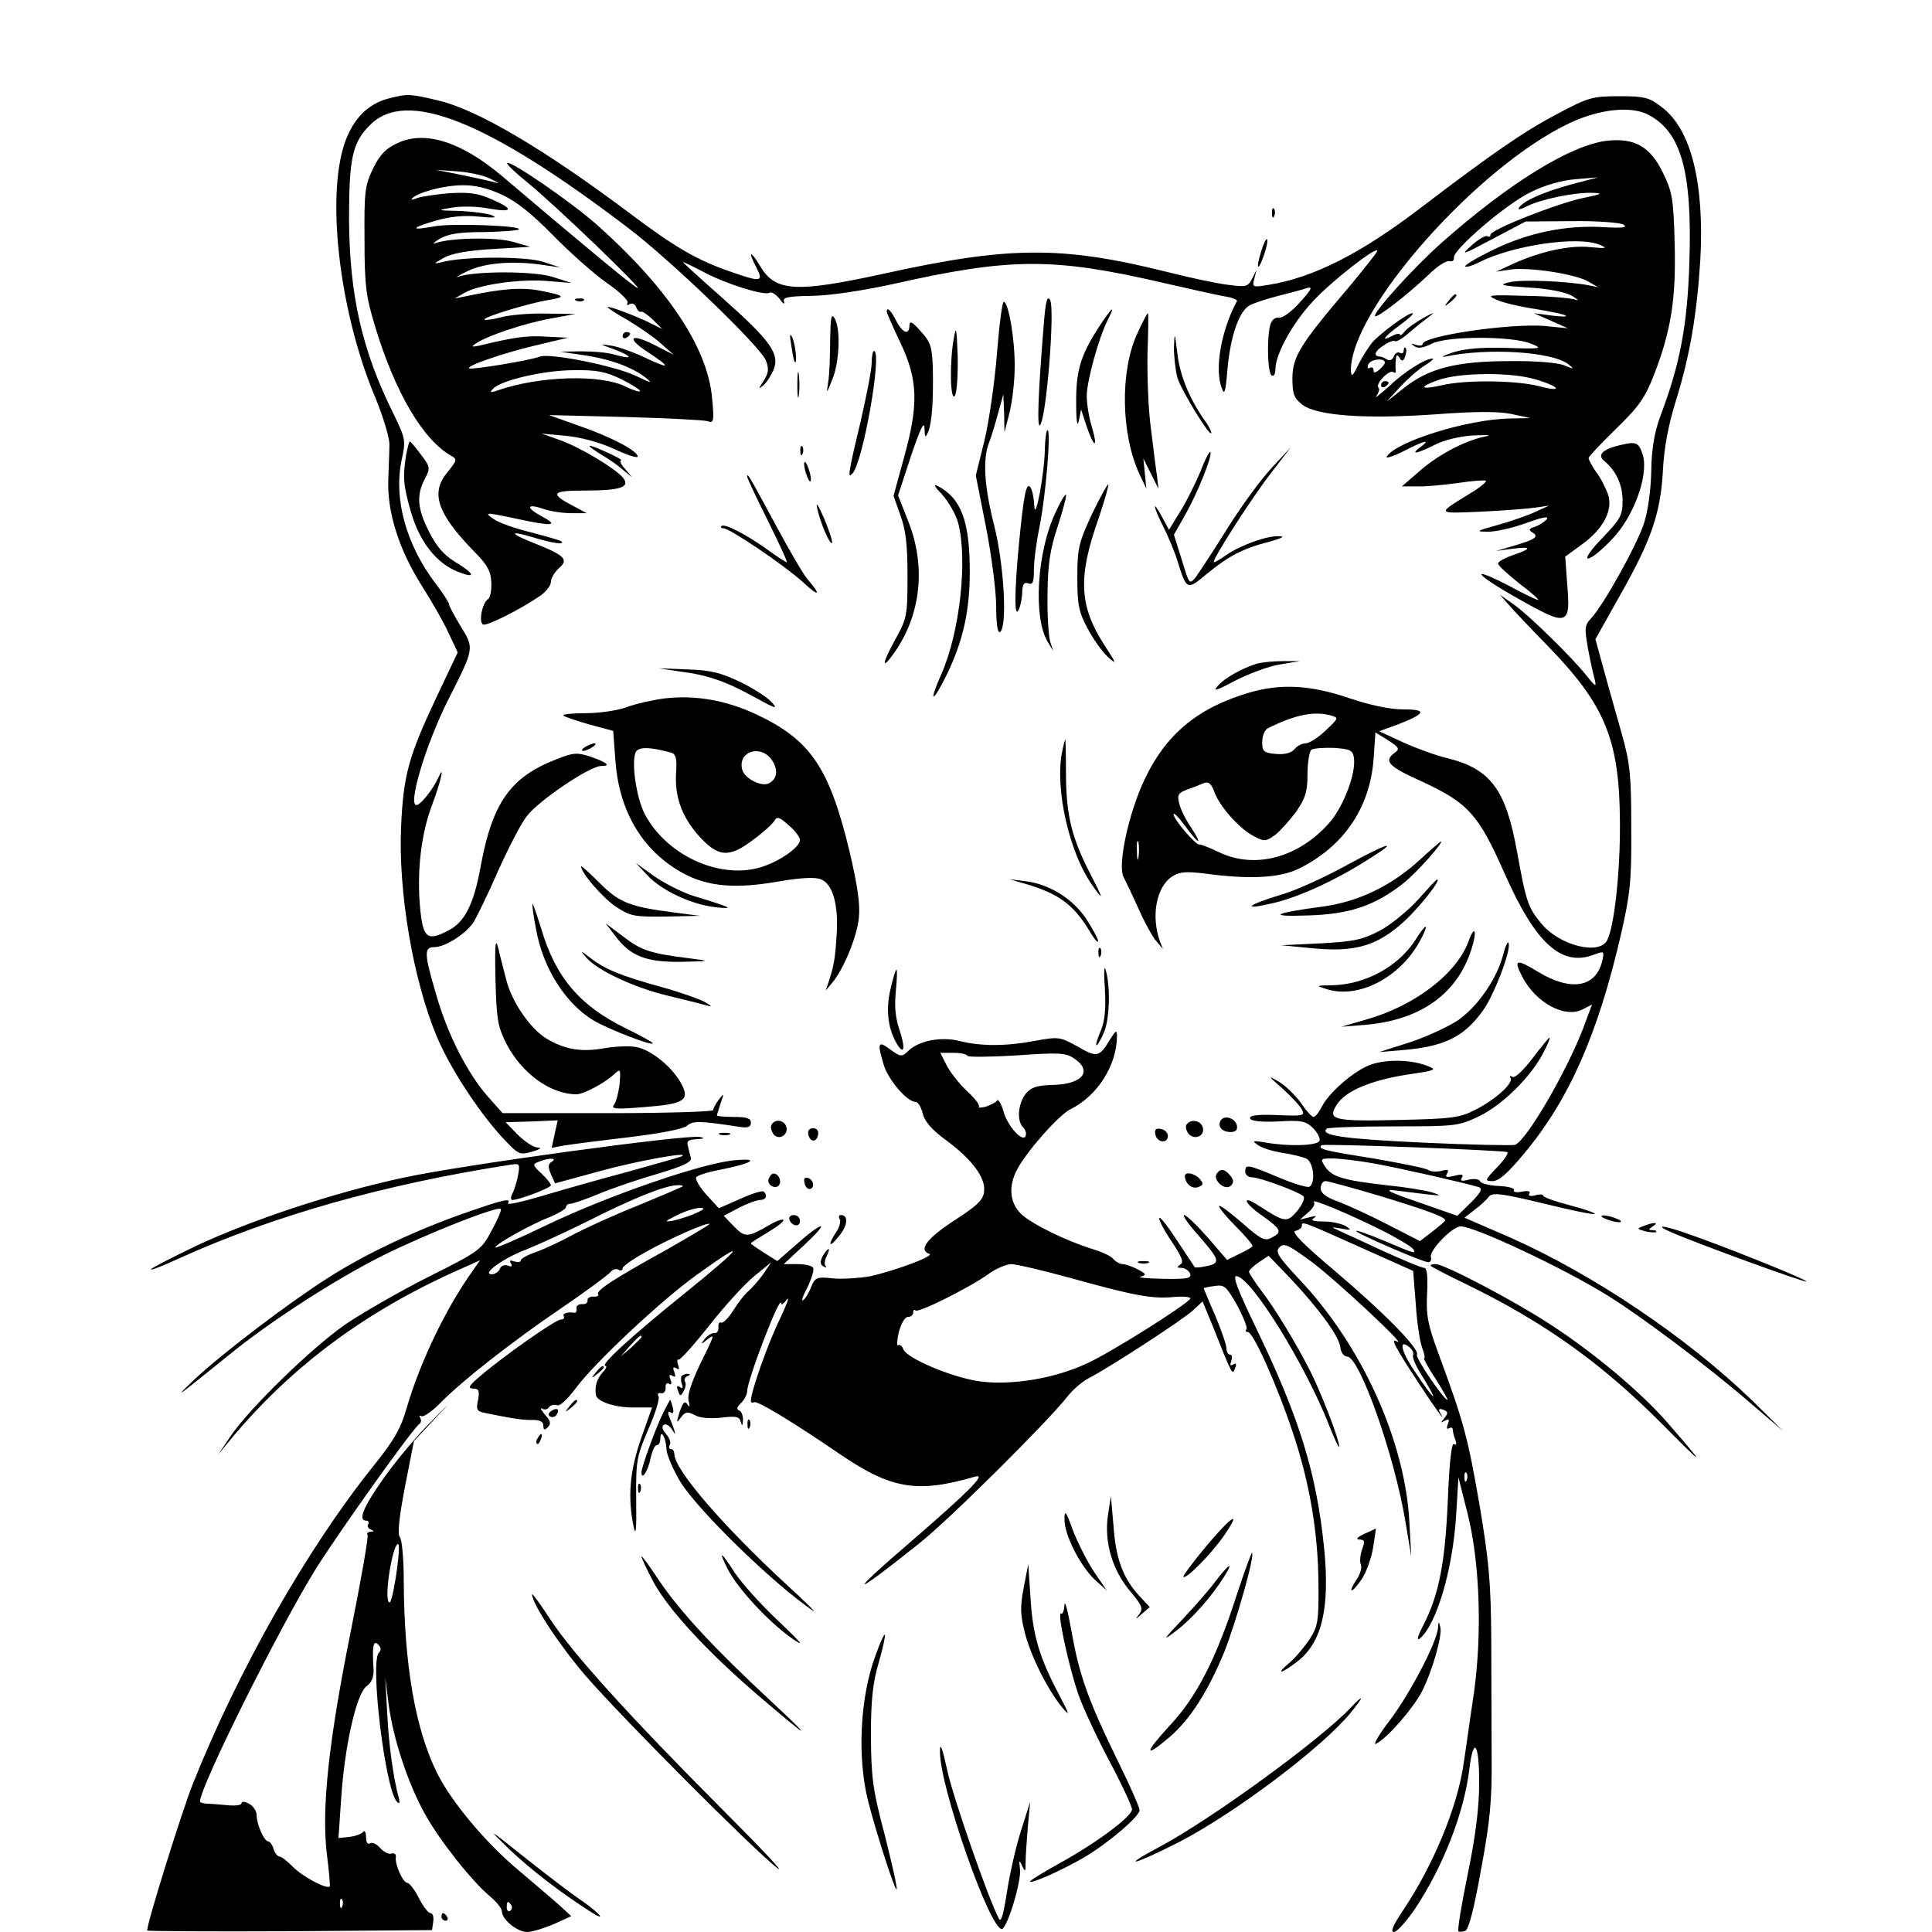 <?xml version="1.0" standalone="no"?>
<!DOCTYPE svg PUBLIC "-//W3C//DTD SVG 20010904//EN"
 "http://www.w3.org/TR/2001/REC-SVG-20010904/DTD/svg10.dtd">
<svg version="1.0" xmlns="http://www.w3.org/2000/svg"
 width="100%" height="100%" viewBox="0 0 512 512"
 preserveAspectRatio="xMidYMid meet">
<g transform="translate(0,512) scale(0.1,-0.1)"
fill="#000000" stroke="none">
<path d="M1034 4860 c-52 -12 -90 -46 -114 -102 -59 -137 -24 -460 76 -695 20
-49 36 -103 36 -120 0 -18 -2 -61 -3 -95 -3 -85 28 -184 88 -279 26 -41 59
-98 72 -127 l24 -51 -56 -118 c-74 -157 -88 -207 -94 -343 -8 -174 32 -408 95
-558 34 -81 109 -196 171 -264 45 -48 47 -50 81 -40 22 6 27 11 14 11 -11 1
-34 16 -52 34 l-32 33 69 2 69 3 -8 -36 -8 -37 31 6 c18 3 95 13 172 22 83 10
147 22 156 31 16 13 32 13 137 -3 24 -4 32 -1 32 11 0 11 -11 15 -45 15 -25 0
-45 2 -45 4 0 3 5 17 10 33 9 26 9 27 -5 9 -8 -11 -15 -23 -15 -28 0 -4 -126
-8 -279 -8 l-279 0 -40 45 c-54 62 -106 164 -136 269 -32 109 -33 126 -5 126
29 0 83 35 104 66 9 15 39 76 65 136 27 60 61 126 76 145 31 41 167 133 197
133 27 0 17 9 -29 25 -34 11 -44 11 -89 -7 -122 -47 -170 -115 -201 -283 -18
-100 -42 -148 -84 -170 -57 -30 -68 -22 -76 52 -10 98 1 199 30 277 23 60 36
116 18 76 -13 -29 -43 -68 -56 -73 -29 -11 21 159 84 283 67 132 67 132 31
190 -17 28 -31 54 -31 59 0 4 -16 29 -36 55 -77 102 -111 222 -90 325 12 54
11 58 -22 126 -83 167 -116 314 -117 515 0 161 9 203 56 249 96 97 311 11 685
-274 113 -86 351 -315 364 -351 8 -21 7 -32 -6 -53 -14 -21 -15 -24 -2 -13 9
7 21 26 28 42 17 42 -7 76 -134 189 -58 51 -106 95 -106 96 0 2 24 -10 53 -25
59 -32 162 -64 176 -56 5 4 17 -4 27 -16 9 -13 14 -16 12 -8 -5 12 9 15 76 16
49 1 134 14 216 32 307 69 421 70 710 3 69 -16 142 -32 163 -36 21 -3 37 -9
35 -13 -42 -78 -60 -181 -40 -231 7 -20 10 -10 15 52 8 87 31 153 59 168 11 6
45 17 76 25 31 8 66 17 77 21 15 4 9 -6 -20 -38 -22 -25 -47 -43 -56 -41 -10
2 -19 -6 -23 -20 -9 -37 -7 -126 4 -133 6 -3 10 4 10 17 0 39 45 121 98 178
46 51 172 150 172 135 0 -3 -33 -45 -72 -92 -132 -155 -152 -187 -153 -244 0
-44 4 -54 27 -72 39 -29 168 -38 353 -25 105 8 165 8 200 1 l50 -11 -53 -1
c-113 -2 -302 -61 -327 -101 -4 -6 16 0 44 14 56 29 75 33 45 11 -28 -21 -10
-18 38 6 25 13 67 23 102 25 46 2 52 1 26 -4 -52 -12 -122 -49 -171 -93 l-44
-38 40 0 c22 -1 71 4 109 9 38 6 71 8 74 6 2 -3 -16 -18 -41 -33 -91 -56 -92
-54 28 -49 61 3 126 8 145 11 l35 5 -35 -16 c-19 -9 -64 -25 -100 -35 -58 -16
-61 -18 -28 -18 20 -1 67 10 103 23 41 15 61 19 54 10 -6 -7 -20 -16 -31 -20
-16 -5 -18 -8 -7 -15 18 -11 9 -18 -48 -35 l-48 -14 45 6 c51 6 50 0 -3 -18
-20 -7 -37 -17 -37 -21 -1 -5 25 -28 56 -53 32 -24 54 -44 50 -44 -3 0 -38 16
-76 37 -112 58 -92 31 26 -35 129 -73 137 -71 127 43 l-5 70 44 32 c57 41 84
92 69 134 -6 16 -19 43 -31 58 -11 16 -20 33 -20 37 0 4 33 39 73 78 61 59 77
83 100 142 46 118 59 204 55 349 -3 118 -6 136 -31 187 -34 70 -75 93 -149 85
-96 -12 -257 -111 -435 -268 -75 -66 -186 -189 -179 -197 6 -5 85 56 142 110
22 22 47 38 55 36 8 -2 13 2 12 9 -4 20 138 142 202 173 37 19 83 32 120 35
l60 5 -72 -19 c-76 -21 -127 -44 -138 -62 -4 -6 6 -4 21 4 37 19 125 37 172
36 32 -1 29 -3 -24 -14 -73 -16 -244 -84 -244 -97 0 -5 -4 -7 -8 -4 -5 3 -24
-8 -43 -25 -30 -27 -24 -25 55 17 l89 47 121 1 c67 1 129 -4 138 -9 13 -8 -1
-10 -51 -7 -101 6 -198 -14 -292 -59 -45 -22 -79 -42 -76 -45 3 -3 19 2 35 10
89 46 265 72 322 47 21 -9 17 -10 -25 -6 -54 6 -132 -11 -205 -44 l-45 -21 40
6 c51 6 169 -12 204 -32 l26 -15 -25 5 c-59 11 -178 16 -210 8 -30 -7 -23 -9
51 -14 53 -3 97 -12 115 -22 16 -10 20 -14 9 -10 -11 4 -69 9 -130 10 -100 3
-107 2 -80 -10 17 -8 64 -19 105 -25 41 -7 77 -14 80 -18 3 -3 -15 -2 -40 1
l-45 6 45 -20 45 -20 -60 6 c-91 8 -325 -26 -325 -48 0 -4 -8 -5 -17 -2 -14 5
-15 4 -4 -4 9 -6 23 -4 45 7 40 21 215 21 264 0 32 -13 28 -14 -65 -11 -69 2
-111 -2 -143 -12 -25 -9 -34 -13 -20 -11 113 24 283 13 326 -20 17 -14 16 -14
-11 -3 -17 7 -78 12 -145 11 -139 0 -214 -19 -279 -71 l-46 -36 35 38 c19 21
49 47 65 57 17 10 26 19 22 19 -19 0 -76 -35 -116 -74 -25 -22 -40 -34 -33
-25 6 9 9 19 5 22 -9 9 28 48 39 41 4 -3 8 -2 7 3 -1 4 -1 17 0 28 1 15 3 17
10 7 6 -11 10 -10 15 4 3 9 4 19 1 22 -3 3 -5 0 -5 -7 0 -7 -5 -9 -10 -6 -6 3
-13 -1 -16 -9 -3 -9 -11 -13 -18 -9 -6 4 -14 8 -18 8 -19 0 -16 14 8 29 14 10
28 15 31 12 3 -3 20 7 37 22 17 15 43 35 56 45 15 11 9 9 -15 -4 -22 -12 -46
-29 -52 -37 -7 -9 -13 -13 -13 -9 0 4 -9 3 -20 -3 -34 -18 -22 -2 22 30 22 16
37 30 31 30 -13 0 -82 -51 -106 -77 -9 -11 -26 -37 -37 -59 -15 -31 -19 -35
-20 -16 -2 159 334 540 580 656 79 37 162 46 208 22 87 -45 117 -150 109 -391
-5 -167 -25 -271 -77 -408 -15 -41 -23 -84 -24 -145 -1 -52 -9 -108 -20 -141
-20 -59 -106 -213 -138 -248 -19 -20 -19 -27 -10 -80 6 -32 14 -69 18 -83 5
-22 3 -21 -22 10 -38 48 -154 162 -195 190 l-34 24 20 -23 c11 -13 58 -63 105
-111 154 -158 192 -250 193 -470 1 -130 -15 -276 -34 -312 -21 -40 -125 -14
-173 43 -36 43 -41 56 -65 188 -30 169 -70 223 -186 252 -27 6 -79 25 -115 41
l-65 30 49 18 c75 29 79 40 15 40 -35 0 -88 11 -144 30 -102 35 -182 39 -266
14 -135 -40 -219 -110 -275 -228 -43 -90 -72 -226 -57 -259 6 -12 25 -51 41
-87 16 -36 37 -74 47 -85 l17 -20 -8 20 c-24 67 -10 144 32 172 20 13 37 14
87 8 118 -16 198 -12 249 13 118 58 188 160 198 289 l5 72 34 -21 c29 -19 31
-23 17 -33 -30 -22 -17 -36 72 -76 123 -57 150 -87 219 -243 82 -186 151 -249
237 -216 27 10 28 10 22 -17 -17 -70 -83 -81 -169 -29 -59 36 -67 34 -43 -12
36 -70 113 -111 160 -87 l25 13 -23 -62 c-44 -115 -150 -298 -181 -310 -7 -2
-118 0 -246 6 -211 10 -272 19 -253 37 3 3 83 6 177 6 168 0 173 1 229 28 61
30 137 105 169 169 11 21 18 38 15 38 -2 0 -22 -25 -45 -55 -24 -32 -47 -53
-53 -49 -6 4 -8 3 -5 -3 8 -13 -38 -56 -93 -84 -41 -21 -61 -24 -204 -27 -172
-4 -190 0 -163 41 23 36 90 64 185 79 81 12 82 13 50 25 -45 16 -112 16 -152
-1 -42 -18 -103 -71 -122 -107 -8 -16 -18 -29 -23 -29 -5 0 -20 17 -34 38 -15
20 -41 46 -59 56 -29 17 -28 15 10 -18 23 -21 47 -46 52 -56 9 -17 4 -18 -66
-15 -52 2 -74 -1 -71 -9 2 -7 28 -10 74 -8 62 4 74 1 93 -18 12 -12 19 -27 17
-33 -4 -13 -79 -16 -142 -5 -35 6 -38 5 -22 -6 10 -8 39 -17 65 -21 26 -4 55
-11 65 -16 18 -10 24 -64 7 -74 -5 -3 -42 8 -82 25 -83 35 -88 35 -88 15 0 -8
8 -15 18 -15 20 0 123 -38 136 -50 5 -5 -2 -21 -16 -39 -28 -32 -32 -31 -101
13 -48 32 -42 9 7 -25 52 -37 55 -44 26 -59 -18 -10 -29 -4 -78 39 -31 27 -59
48 -61 45 -3 -2 17 -27 44 -54 27 -27 47 -51 44 -53 -2 -3 -18 -12 -35 -20
l-32 -16 -51 59 c-29 33 -57 60 -63 60 -5 0 9 -21 32 -47 63 -72 66 -80 29
-88 -17 -4 -32 -5 -33 -3 -1 1 -22 34 -47 71 -24 37 -45 64 -47 59 -1 -5 13
-33 33 -62 27 -41 33 -55 23 -61 -10 -7 -9 -9 3 -9 9 0 19 -7 23 -15 4 -13 -7
-15 -72 -14 -42 1 -69 3 -59 6 16 4 15 7 -8 19 -15 8 -33 14 -40 14 -7 0 -18
6 -24 13 -6 8 -30 19 -53 26 -72 22 -166 68 -193 95 -29 29 -33 72 -10 116 25
48 110 144 141 160 72 35 124 117 124 194 0 18 -3 16 -19 -10 -28 -46 -34 -47
-86 -17 -45 25 -50 26 -110 15 -79 -15 -144 -15 -201 -1 -51 13 -111 1 -139
-28 -15 -14 -19 -14 -46 6 -32 24 -35 18 -17 -41 12 -40 62 -98 84 -98 7 0 15
-14 19 -30 5 -21 23 -43 60 -70 71 -52 107 -101 103 -137 -2 -23 -18 -38 -80
-78 -72 -47 -95 -78 -65 -88 15 -5 -89 -44 -156 -59 -27 -5 -71 -8 -98 -6 -45
5 -49 3 -60 -24 -6 -16 -16 -31 -21 -34 -5 -3 0 13 12 35 11 23 18 46 15 51
-3 6 -22 10 -42 10 l-36 0 59 55 c67 63 44 59 -28 -5 l-48 -42 -35 22 c-19 12
-35 23 -35 25 0 2 21 15 46 30 25 15 43 29 40 32 -3 3 -20 -3 -38 -14 -57 -33
-64 -33 -93 -3 l-27 28 40 21 c23 12 48 21 57 21 15 0 20 12 9 22 -3 4 -31 -5
-62 -19 l-57 -25 -33 36 c-18 20 -30 41 -27 46 3 5 31 14 63 20 87 17 109 32
37 25 -86 -8 -334 -94 -493 -170 -74 -36 -137 -63 -139 -61 -6 5 92 61 145 81
23 10 42 21 42 26 0 5 5 9 12 9 6 0 41 12 77 27 36 15 107 39 156 53 64 19 89
31 86 41 -2 8 -6 22 -8 32 -4 13 1 17 23 18 20 1 23 3 9 6 -36 7 -636 -75
-786 -108 -186 -40 -403 -112 -552 -182 -64 -31 -117 -58 -117 -61 0 -3 33 10
72 28 251 114 547 198 885 250 20 3 21 0 16 -28 -3 -17 -10 -39 -15 -49 -5 -9
-5 -17 0 -17 18 0 102 32 102 39 0 4 -11 18 -25 31 -24 22 -24 25 -8 31 27 11
52 11 35 0 -10 -6 -10 -13 -2 -33 l11 -24 121 33 c102 28 245 53 213 38 -5 -2
-68 -20 -140 -40 -71 -19 -174 -48 -227 -64 -54 -16 -95 -25 -92 -20 9 15 -9
11 -118 -27 -125 -44 -258 -106 -358 -170 -104 -66 -283 -202 -355 -270 -60
-57 -48 -48 94 67 107 87 280 199 406 262 115 57 304 132 312 123 3 -2 -8 -28
-24 -57 -27 -51 -32 -55 -168 -123 -77 -39 -176 -96 -220 -126 -89 -62 -252
-220 -304 -296 l-33 -49 37 45 c161 192 356 336 601 445 l56 25 -16 -23 c-73
-101 -141 -243 -177 -364 -17 -60 -34 -89 -91 -160 -175 -219 -356 -537 -478
-843 -29 -74 -120 -365 -120 -386 0 -2 170 -3 378 -2 l377 3 3 22 c2 13 -1 23
-7 23 -6 0 -20 18 -31 40 -11 22 -25 40 -30 40 -12 0 -34 49 -31 69 1 7 -4 11
-11 9 -7 -3 -21 4 -30 14 -9 11 -22 17 -27 13 -7 -4 -11 3 -11 17 0 13 -4 19
-8 13 -4 -5 -20 -11 -36 -13 l-29 -3 7 103 c9 139 40 278 67 299 14 10 20 25
19 45 -4 60 -1 79 12 66 8 -8 9 -15 2 -22 -24 -24 17 -364 48 -395 7 -7 8 -3
5 10 -14 49 -27 142 -31 227 l-5 93 9 -72 c12 -91 51 -209 96 -290 38 -69 124
-178 172 -218 18 -15 32 -33 32 -40 0 -22 41 -55 67 -55 13 0 45 10 71 21 l46
21 -35 32 c-19 17 -69 59 -110 94 -86 73 -175 180 -212 256 -57 116 -86 287
-87 506 0 59 -5 111 -10 116 -7 7 -3 49 13 133 l24 122 59 63 c42 44 39 42
-11 -9 -39 -38 -96 -107 -128 -152 -55 -78 -69 -113 -46 -113 5 0 8 -4 5 -9
-4 -5 0 -12 6 -14 10 -4 10 -6 0 -6 -7 -1 -11 -5 -8 -9 3 -4 -17 -118 -44
-253 -59 -293 -78 -471 -64 -591 6 -45 9 -85 8 -87 -7 -9 -71 25 -97 51 -15
15 -31 28 -36 28 -5 0 -13 9 -16 20 -3 11 -10 20 -14 20 -11 0 -31 46 -31 70
0 11 -9 24 -20 30 -11 6 -20 7 -20 1 0 -5 -17 -7 -37 -5 -21 2 -46 4 -55 4
-10 1 -18 3 -18 6 0 39 213 466 308 618 63 100 257 372 273 382 5 3 6 10 3 16
-4 6 -3 8 3 5 5 -3 27 12 49 34 55 57 190 163 324 254 63 43 120 85 127 93 6
8 16 11 22 7 6 -3 11 -2 11 4 0 5 28 25 63 44 62 35 167 81 167 73 0 -2 -51
-32 -112 -67 -141 -78 -189 -109 -183 -119 3 -4 -3 -7 -13 -6 -9 0 -16 -4 -15
-10 1 -7 -5 -11 -15 -10 -9 0 -16 -5 -14 -12 1 -6 -1 -11 -5 -11 -19 3 -34 -2
-29 -9 3 -5 -1 -9 -8 -9 -14 0 -156 -100 -216 -152 -28 -24 -31 -30 -16 -31
15 0 17 -5 13 -30 -6 -25 -3 -30 16 -34 72 -15 105 -20 130 -19 18 0 27 -5 27
-15 0 -12 3 -13 12 -4 9 9 7 17 -8 33 -10 13 -14 19 -7 16 6 -4 15 -2 18 4 4
5 13 8 21 5 8 -3 27 15 49 44 49 67 226 233 322 302 139 100 123 76 -32 -49
-145 -117 -228 -193 -210 -193 4 0 1 -8 -8 -17 -15 -17 -21 -36 -18 -59 2 -18
49 -34 100 -34 l49 0 -29 -82 c-30 -86 -36 -155 -20 -233 6 -29 8 -10 7 70 -1
104 1 114 32 187 19 43 31 82 27 88 -4 6 -1 9 7 8 7 -2 12 5 12 14 -1 10 3 15
9 11 6 -4 8 0 4 11 -5 11 -3 15 5 10 8 -5 9 -2 5 10 -5 11 -3 15 5 10 8 -5 9
-2 5 9 -3 9 -3 16 2 14 4 -1 41 40 82 92 41 52 94 110 119 130 l44 36 -21 -31
c-12 -17 -30 -37 -39 -45 -9 -7 -28 -31 -41 -52 -13 -21 -28 -35 -32 -32 -5 2
-8 -3 -7 -13 0 -9 -4 -16 -11 -15 -6 1 -17 -5 -25 -15 -12 -15 -11 -16 5 -3
23 18 22 16 -19 -67 -23 -49 -33 -80 -29 -95 4 -15 3 -18 -3 -9 -7 11 -12 6
-21 -20 -9 -29 -9 -31 3 -15 12 16 18 17 37 7 13 -8 41 -10 70 -7 39 5 49 3
52 -11 4 -13 5 -11 6 5 0 12 -4 23 -10 25 -8 3 -6 10 5 20 9 9 16 23 16 31 0
29 89 261 90 233 0 -6 7 -1 15 10 9 10 0 -12 -18 -51 -31 -63 -77 -192 -77
-217 0 -5 4 -7 8 -4 8 5 98 -49 224 -135 140 -96 208 -107 363 -62 30 8 -18
-40 -167 -169 -176 -151 -167 -156 17 -9 79 62 343 325 393 389 14 18 39 40
56 49 55 28 250 155 277 180 l26 24 28 -68 c52 -131 51 -128 58 -109 5 11 3
15 -5 10 -8 -5 -9 -2 -5 9 3 10 2 17 -3 17 -6 0 -10 8 -10 18 0 9 -14 48 -30
87 -17 38 -30 70 -30 71 0 1 13 4 29 6 26 4 31 -1 60 -52 17 -32 28 -60 24
-63 -3 -4 -2 -7 4 -7 14 0 77 -140 118 -263 46 -136 68 -269 69 -402 1 -98 -1
-114 -22 -147 -13 -20 -37 -49 -53 -63 -40 -33 -26 -33 18 1 66 50 88 141 72
302 -20 197 -65 344 -179 580 -52 108 -65 143 -52 140 41 -8 180 -233 243
-392 15 -39 28 -66 28 -60 1 17 -45 136 -75 197 -37 73 -92 165 -131 216 -18
24 -33 47 -33 51 0 4 12 15 26 25 l26 17 56 -58 c77 -82 130 -154 134 -184 1
-14 10 -25 18 -25 33 0 126 -263 155 -440 l15 -90 -5 91 c-11 215 -126 469
-293 645 -56 60 -63 72 -51 84 12 12 24 6 89 -42 68 -52 254 -226 222 -208
-18 10 -7 -12 60 -114 44 -67 74 -108 54 -74 -5 9 -2 11 9 7 13 -5 13 -9 3
-22 -11 -13 -11 -14 1 -7 11 6 13 4 8 -9 -4 -10 -3 -15 3 -11 6 3 10 2 10 -4
0 -5 3 -17 7 -27 4 -11 2 -15 -4 -11 -6 4 -12 -46 -16 -146 -7 -166 -23 -250
-63 -330 -17 -32 -21 -47 -11 -39 44 37 87 182 96 327 l6 100 24 -95 c33 -131
39 -319 17 -477 -10 -65 -21 -148 -27 -185 -16 -116 -81 -272 -161 -391 -26
-39 -34 -57 -24 -57 8 0 32 27 55 60 76 114 131 256 145 372 11 89 26 69 26
-35 0 -65 -9 -140 -30 -242 -17 -82 -28 -150 -25 -153 2 -2 10 -2 18 1 9 3 24
61 42 163 24 128 29 185 28 294 0 74 -1 216 -1 315 -1 151 -6 208 -31 356 -31
180 -42 220 -106 394 -32 86 -36 109 -33 168 2 46 0 67 -8 67 -6 0 -54 20
-105 43 -52 24 -105 49 -119 55 -24 11 -24 11 5 6 26 -5 28 -4 11 7 -11 6 -37
12 -58 12 -28 0 -36 3 -26 9 9 6 5 7 -12 2 l-25 -6 22 19 c13 11 19 23 15 27
-12 13 93 -31 177 -73 44 -22 82 -45 86 -51 9 -14 5 -13 -75 21 -40 17 -74 29
-76 27 -4 -5 177 -83 191 -83 6 0 9 6 7 14 -4 18 57 81 79 81 37 0 273 -111
389 -183 89 -55 266 -188 375 -282 l90 -77 -82 81 c-172 166 -419 333 -642
432 l-120 52 27 21 c15 11 32 27 38 35 9 11 31 9 143 -18 73 -18 135 -31 137
-28 3 2 -27 13 -66 23 -38 10 -70 21 -70 25 0 4 -10 5 -22 1 -13 -3 -19 -1
-15 5 4 6 -4 8 -20 5 -14 -3 -24 -1 -21 4 3 5 -15 10 -40 11 -26 1 -48 7 -50
13 -2 5 -15 7 -29 4 -19 -5 -24 -4 -19 5 6 9 0 10 -20 5 -21 -5 -25 -4 -19 6
6 10 2 12 -15 7 -13 -3 -29 -2 -34 2 -6 5 -72 18 -146 31 -133 21 -148 25
-138 35 4 5 472 -13 492 -18 5 -2 -7 -20 -26 -40 -34 -35 -34 -37 -12 -37 16
0 40 21 83 73 119 142 196 317 257 582 24 105 28 140 27 280 0 141 -3 171 -25
250 -14 50 -36 126 -48 171 l-22 80 65 116 c83 146 108 218 114 333 3 60 15
121 34 182 37 118 56 230 65 374 11 204 -24 346 -102 405 -34 26 -45 29 -113
29 -71 0 -82 -3 -166 -48 -86 -45 -171 -104 -359 -247 -158 -121 -285 -186
-405 -205 -42 -7 -43 -6 -37 16 l6 24 -12 -24 c-11 -21 -16 -22 -62 -16 -28 3
-103 19 -166 35 -277 69 -417 68 -751 -6 -230 -50 -284 -47 -324 20 -27 45
-34 42 -10 -4 19 -37 11 -38 -66 -11 -89 30 -149 65 -265 152 -229 172 -409
279 -514 303 -71 17 -80 18 -126 6z m2636 -701 c0 -4 -7 -12 -15 -19 -11 -9
-15 -9 -15 -1 0 7 -4 9 -10 6 -5 -3 -7 0 -4 9 5 14 44 19 44 5z m398 -44 c68
-20 76 -36 9 -18 -60 15 -193 17 -256 2 -58 -13 -63 -5 -9 14 57 20 191 21
256 2z m-541 -891 c21 -6 21 -7 -14 -40 -20 -19 -44 -34 -53 -34 -10 0 -23 -7
-30 -16 -9 -10 -26 -14 -49 -12 -32 3 -36 6 -36 32 0 16 7 32 15 36 72 36 122
46 167 34z m61 -112 c6 -40 -26 -126 -63 -170 -80 -93 -196 -126 -291 -82 -27
13 -52 23 -56 22 -9 -2 -68 67 -68 80 0 6 14 -8 30 -30 38 -52 49 -55 16 -4
-14 20 -28 49 -31 63 -6 23 -2 28 22 37 15 5 35 13 44 17 12 4 19 -2 27 -23
13 -38 67 -99 105 -118 27 -15 32 -14 56 3 14 11 39 39 56 62 24 35 30 52 30
99 0 31 5 60 10 65 6 4 33 6 60 5 43 -3 50 -6 53 -26z m-571 -264 c-2 -13 -4
-5 -4 17 -1 22 1 32 4 23 2 -10 2 -28 0 -40z m-453 -526 c2 -4 61 -3 130 1
110 8 130 7 151 -7 51 -33 26 -68 -50 -71 -47 -1 -62 -6 -77 -24 -20 -26 -24
-71 -7 -88 6 -6 10 -16 7 -23 -6 -20 -49 26 -59 66 -6 20 -14 33 -17 27 -4 -5
-18 -12 -30 -16 -13 -3 -21 -3 -18 0 4 4 -11 23 -32 42 -21 20 -45 51 -54 69
l-16 32 33 0 c19 0 36 -3 39 -8z m1081 -286 c70 -13 234 -50 274 -62 11 -4 5
-15 -21 -41 l-36 -35 -103 36 c-81 28 -94 35 -59 31 127 -16 128 -16 95 -5
-16 5 -70 14 -120 19 -115 13 -145 22 -163 49 -14 21 -13 22 19 22 19 0 70 -6
114 -14z m14 -86 c124 -38 171 -55 171 -64 0 -2 -15 -15 -33 -29 l-34 -26 -84
43 c-46 24 -105 51 -131 61 -34 12 -48 23 -48 36 0 11 6 19 13 19 6 0 72 -18
146 -40z m-1850 26 c-2 -2 -56 -25 -119 -51 -63 -25 -142 -61 -175 -79 -33
-18 -77 -38 -97 -45 -21 -7 -38 -17 -38 -21 0 -5 -7 -6 -17 -3 -11 4 -14 3 -9
-5 5 -8 2 -10 -8 -6 -9 3 -18 0 -21 -8 -3 -8 -13 -15 -22 -15 -28 0 31 43 90
65 30 12 105 46 167 77 117 59 201 93 234 94 11 1 17 -1 15 -3z m35 -71 c-17
-8 -44 -16 -60 -20 -25 -4 -23 -2 11 15 22 11 49 19 60 19 15 0 12 -4 -11 -14z
m1758 -89 l143 -64 7 -88 c3 -49 11 -101 17 -116 6 -16 8 -28 5 -28 -2 0 11
-25 31 -55 19 -30 33 -55 31 -55 -9 0 -86 112 -81 120 9 14 -92 116 -220 224
-82 69 -114 102 -102 104 9 2 17 8 17 13 0 13 -2 14 152 -55z m-768 -82 c172
-48 221 -57 278 -51 26 2 45 0 42 -5 -10 -16 -208 -141 -271 -170 -88 -42
-207 -61 -292 -48 -74 12 -188 61 -197 84 -3 9 -10 14 -14 11 -4 -3 -3 13 2
35 6 22 16 40 24 40 8 0 14 5 14 12 0 6 3 9 6 5 8 -7 144 61 194 97 19 14 46
25 59 26 13 0 82 -16 155 -36z m-1134 -157 c0 -2 -12 -14 -27 -28 l-28 -24 24
28 c23 25 31 32 31 24z m2045 -48 c-3 -4 5 -25 18 -46 54 -87 43 -83 -16 6
-35 52 -41 85 -11 60 7 -6 11 -15 9 -20z m142 -331 c-3 -8 -6 -5 -6 6 -1 11 2
17 5 13 3 -3 4 -12 1 -19z m-2838 -258 c-9 -54 -15 -76 -20 -63 -10 26 15 163
27 150 3 -3 0 -42 -7 -87z m-142 -872 c-3 -8 -6 -5 -6 6 -1 11 2 17 5 13 3 -3
4 -12 1 -19z m448 3 c3 -5 2 -12 -3 -15 -5 -3 -9 1 -9 9 0 17 3 19 12 6z"/>
<path d="M1054 4741 c-31 -14 -47 -30 -65 -67 -22 -45 -24 -61 -23 -189 0
-122 4 -151 28 -230 53 -175 127 -301 202 -343 16 -9 15 -12 -9 -42 -47 -55
-30 -109 69 -211 36 -36 45 -53 46 -83 1 -21 -3 -41 -9 -44 -15 -10 -25 -60
-13 -67 9 -5 96 38 153 77 15 11 27 27 27 36 0 10 10 26 21 36 27 23 16 34
-64 66 -69 27 -70 36 -1 15 49 -15 82 -19 72 -10 -2 3 -39 13 -80 24 -42 10
-87 26 -99 35 -28 19 -23 19 61 1 93 -20 113 -19 67 6 -45 24 -42 36 4 20 18
-6 50 -11 73 -11 l41 0 -30 16 c-70 36 -66 44 25 44 95 0 121 9 101 34 -21 25
-111 79 -165 99 l-51 18 65 -6 c40 -4 89 -17 128 -35 34 -16 62 -25 62 -20 0
15 -70 52 -154 81 l-81 29 200 -5 c110 -3 209 -8 219 -11 18 -6 19 -2 13 62
-12 134 -120 294 -307 460 -67 59 -228 170 -236 162 -2 -3 22 -26 53 -51 70
-56 315 -292 292 -280 -15 7 -153 122 -358 296 -108 91 -204 122 -277 88z
m246 -95 c19 -9 26 -14 15 -10 -11 3 -51 12 -90 20 l-70 14 55 -4 c30 -2 71
-10 90 -20z m30 -42 c38 -17 80 -51 135 -107 44 -45 108 -102 142 -126 35 -24
60 -48 56 -54 -3 -6 -1 -7 6 -3 6 4 14 0 17 -8 3 -9 9 -14 13 -12 3 2 17 -8
31 -21 l25 -25 -34 17 c-39 19 -111 46 -111 41 0 -2 24 -18 53 -34 28 -17 68
-44 87 -61 l35 -31 -49 25 c-64 33 -79 21 -21 -17 64 -42 63 -48 -3 -17 -31
15 -73 30 -92 33 -33 5 -33 5 8 -10 50 -19 51 -28 1 -14 -18 6 -59 9 -89 9
l-55 -1 60 -9 c71 -10 130 -32 165 -59 21 -17 17 -16 -25 4 -54 26 -227 61
-254 51 -25 -10 -183 -36 -188 -31 -7 7 96 42 182 62 l80 19 -59 3 c-52 3 -85
-2 -176 -24 -20 -4 -22 -3 -10 5 28 20 125 53 195 66 l70 13 -80 1 c-44 1 -97
-4 -118 -10 -22 -6 -41 -8 -43 -6 -6 6 119 44 170 52 48 8 43 12 -24 25 -49 9
-101 5 -195 -15 l-30 -6 26 15 c38 22 151 38 223 31 l61 -5 -50 16 c-49 16
-204 16 -250 1 -11 -4 0 3 25 15 46 22 123 28 205 15 l40 -6 -45 15 c-45 15
-212 15 -270 -1 -22 -5 -22 -4 5 11 20 12 62 20 130 24 l100 6 -45 13 c-45 13
-165 11 -205 -3 -11 -4 -6 1 10 11 22 13 52 18 117 18 48 1 90 4 93 7 10 10
-180 17 -225 8 -64 -12 -62 -4 4 15 38 11 75 15 114 11 39 -4 51 -3 37 3 -11
5 -49 10 -85 12 -63 1 -64 2 -21 9 24 4 66 3 93 -2 67 -12 72 -3 13 23 -38 17
-61 20 -114 17 -36 -3 -75 -9 -86 -13 -11 -5 -17 -5 -13 -1 14 16 85 35 133
35 33 1 69 -8 105 -25z m319 -490 c28 -15 50 -28 47 -31 -2 -2 -19 3 -37 12
-66 34 -233 29 -344 -11 -16 -5 -18 -4 -8 6 20 22 135 49 214 49 62 1 84 -4
128 -25z"/>
<path d="M1528 4323 c7 -3 16 -2 19 1 4 3 -2 6 -13 5 -11 0 -14 -3 -6 -6z"/>
<path d="M1650 4229 c0 -5 5 -7 10 -4 6 3 10 8 10 11 0 2 -4 4 -10 4 -5 0 -10
-5 -10 -11z"/>
<path d="M3371 4554 c0 -11 3 -14 6 -6 3 7 2 16 -1 19 -3 4 -6 -2 -5 -13z"/>
<path d="M3342 4453 c-15 -48 -8 -55 8 -8 7 20 10 38 8 41 -3 2 -10 -13 -16
-33z"/>
<path d="M2766 4259 c-15 -183 -18 -274 -10 -266 17 17 40 307 27 332 -8 13
-12 -3 -17 -66z"/>
<path d="M3839 4323 c-13 -16 -12 -17 4 -4 16 13 21 21 13 21 -2 0 -10 -8 -17
-17z"/>
<path d="M2642 4183 c-6 -76 -21 -180 -33 -230 l-23 -93 27 -137 c15 -76 27
-171 27 -211 0 -46 4 -71 10 -67 20 12 11 178 -15 281 -27 106 -31 176 -14
221 6 15 17 51 24 78 l14 50 2 -50 1 -50 13 50 c7 28 14 82 14 122 1 70 -16
173 -29 173 -4 0 -12 -62 -18 -137z"/>
<path d="M2350 4294 c0 -3 16 -40 36 -82 47 -99 49 -164 9 -307 l-27 -99 18
-51 c14 -38 19 -77 19 -160 0 -105 -1 -113 -32 -169 -36 -65 -38 -85 -4 -37
72 101 86 231 37 352 l-26 66 34 104 c25 73 35 95 36 74 1 -26 2 -27 10 -9 10
24 14 87 12 171 -2 54 -6 67 -32 95 -22 25 -29 29 -30 16 0 -28 -18 -21 -35
12 -14 28 -25 38 -25 24z"/>
<path d="M2910 4250 c-47 -73 -59 -115 -58 -200 0 -48 3 -64 7 -45 l6 30 14
-43 c20 -59 32 -63 15 -5 -8 25 -14 63 -14 84 0 39 32 155 56 202 23 44 9 31
-26 -23z"/>
<path d="M2200 4219 c0 -42 -2 -92 -5 -110 -5 -34 -5 -34 11 6 19 47 22 133 6
161 -9 15 -11 4 -12 -57z"/>
<path d="M3013 4234 c-45 -99 -42 -264 6 -369 l19 -40 -4 40 -4 40 20 -40 20
-40 -4 35 c-3 19 -10 76 -16 125 -7 50 -10 138 -9 198 2 59 3 107 1 107 -2 0
-15 -25 -29 -56z"/>
<path d="M2528 4225 c-12 -62 -10 -174 3 -153 5 10 8 57 7 105 -3 73 -4 81
-10 48z"/>
<path d="M2097 4205 c3 -22 7 -42 9 -44 8 -9 2 45 -6 64 -7 14 -8 8 -3 -20z"/>
<path d="M3111 4200 c0 -25 4 -61 9 -80 9 -33 90 -164 90 -147 0 5 -8 21 -19
35 -39 56 -65 119 -71 177 -7 56 -7 57 -9 15z"/>
<path d="M2310 4158 c0 -18 -14 -89 -30 -158 -33 -138 -34 -149 -21 -135 28
29 80 325 57 325 -3 0 -6 -15 -6 -32z"/>
<path d="M2113 4100 c0 -30 2 -43 4 -27 2 15 2 39 0 55 -2 15 -4 2 -4 -28z"/>
<path d="M3660 4099 c0 -5 5 -7 10 -4 6 3 10 8 10 11 0 2 -4 4 -10 4 -5 0 -10
-5 -10 -11z"/>
<path d="M2769 3933 c0 -64 -26 -202 -28 -153 -1 19 -5 41 -10 48 -11 17 -18
-18 -31 -153 -12 -126 -12 -198 0 -170 5 11 9 32 9 47 1 20 5 26 16 22 12 -5
15 3 15 37 0 24 7 75 15 114 16 78 31 255 21 255 -3 0 -6 -21 -7 -47z"/>
<path d="M1076 3913 c-9 -59 -7 -81 14 -153 23 -77 67 -133 123 -155 50 -20
46 -6 -7 26 -31 19 -50 42 -69 80 -31 61 -34 97 -11 140 15 29 14 32 -11 65
-14 19 -27 34 -29 34 -2 0 -6 -17 -10 -37z"/>
<path d="M4292 3940 c-46 -11 -60 -26 -40 -42 31 -26 48 -63 48 -105 0 -39 -6
-49 -53 -98 -31 -32 -47 -55 -38 -55 8 0 36 22 62 50 58 59 98 169 83 223 -11
35 -17 38 -62 27z"/>
<path d="M1592 3916 c21 -12 48 -31 60 -42 l23 -19 -19 23 c-11 12 -15 22 -10
22 5 0 -11 9 -35 20 -57 26 -65 25 -19 -4z"/>
<path d="M2121 3924 c0 -11 3 -14 6 -6 3 7 2 16 -1 19 -3 4 -6 -2 -5 -13z"/>
<path d="M3182 3872 c-13 -31 -37 -80 -54 -107 l-30 -49 -19 35 c-27 50 -23
26 5 -29 13 -26 29 -65 36 -87 25 -80 25 -80 78 -36 57 47 95 67 164 85 37 10
45 15 26 15 -32 1 -101 -24 -140 -51 -14 -10 -28 -18 -31 -18 -9 0 100 171
154 240 l50 65 -51 -55 c-28 -30 -81 -102 -117 -160 -36 -58 -74 -115 -83
-128 -18 -22 -18 -22 -38 44 l-21 67 29 51 c34 60 72 155 68 168 -2 4 -14 -18
-26 -50z"/>
<path d="M2131 3890 c0 -8 4 -24 9 -35 5 -13 9 -14 9 -5 0 8 -4 24 -9 35 -5
13 -9 14 -9 5z"/>
<path d="M1980 3857 c0 -4 25 -57 55 -117 30 -61 53 -110 50 -110 -3 0 -26 15
-52 34 -59 42 -113 69 -121 62 -3 -3 -1 -6 5 -6 17 0 160 -97 210 -142 44 -41
51 -37 13 7 -10 11 -48 76 -85 145 -68 126 -75 139 -75 127z"/>
<path d="M2497 3809 c17 -19 36 -52 42 -74 26 -97 5 -291 -45 -403 -34 -77
-23 -77 15 0 43 89 61 168 61 273 0 134 -23 195 -85 227 -13 7 -9 -1 12 -23z"/>
<path d="M2894 3758 c-35 -76 -39 -90 -39 -168 0 -73 4 -92 27 -135 14 -27 38
-61 53 -75 25 -23 25 -20 -8 30 -67 104 -71 180 -16 335 16 48 28 89 26 91 -2
2 -21 -33 -43 -78z"/>
<path d="M2795 3757 c-47 -103 -57 -273 -19 -337 l15 -25 -8 25 c-4 14 -8 70
-7 125 1 79 6 117 27 180 14 43 24 81 22 84 -3 2 -16 -21 -30 -52z"/>
<path d="M2165 3776 c8 -40 34 -100 40 -95 2 3 -7 32 -21 65 -14 32 -22 46
-19 30z"/>
<path d="M3330 3361 c-40 -13 -84 -37 -103 -59 -14 -16 -3 -12 46 14 35 18 88
38 118 43 l54 9 -45 0 c-25 0 -56 -3 -70 -7z"/>
<path d="M1805 3340 c72 -9 122 -27 201 -71 49 -27 56 -29 40 -11 -11 13 -48
37 -83 54 -52 25 -78 32 -141 34 l-77 3 60 -9z"/>
<path d="M1760 3269 c-30 -4 -75 -14 -99 -23 -24 -9 -73 -16 -109 -16 -36 0
-62 -3 -59 -6 3 -4 35 -14 69 -24 l63 -17 6 -80 c10 -135 73 -239 179 -297 66
-36 140 -42 253 -22 58 10 96 12 112 6 32 -12 48 -69 42 -150 -4 -62 -7 -80
-22 -125 l-7 -20 17 20 c30 35 66 122 71 172 4 34 -3 85 -25 178 -53 220 -103
294 -245 361 -80 38 -164 53 -246 43z m20 -144 c11 -4 14 -16 12 -48 -5 -65
13 -119 59 -171 52 -58 81 -61 147 -10 26 19 51 42 55 50 6 11 14 8 37 -13 17
-14 30 -32 30 -39 0 -20 -60 -61 -110 -74 -109 -29 -246 36 -302 144 -21 41
-35 133 -24 161 6 17 38 16 96 0z m266 -20 c18 -27 13 -52 -11 -62 -21 -7 -62
15 -68 37 -13 49 50 69 79 25z"/>
<path d="M2814 3124 c-18 -97 20 -264 80 -349 32 -46 31 -40 -5 30 -48 93 -63
153 -64 257 0 54 -1 98 -2 98 -1 0 -5 -16 -9 -36z"/>
<path d="M1550 3140 c-8 -5 -10 -10 -5 -10 6 0 17 5 25 10 8 5 11 10 5 10 -5
0 -17 -5 -25 -10z"/>
<path d="M3760 2839 c-74 -67 -160 -108 -251 -121 -136 -18 -153 -28 -43 -24
111 3 178 26 254 86 33 26 109 111 98 110 -1 -1 -28 -23 -58 -51z"/>
<path d="M3565 2825 c-55 -30 -131 -65 -170 -76 -91 -28 -106 -42 -24 -23 68
15 169 61 259 119 83 52 48 42 -65 -20z"/>
<path d="M1540 2824 c0 -17 56 -82 91 -106 39 -26 49 -28 133 -27 l91 2 -70 9
c-116 15 -144 26 -196 78 -27 27 -49 47 -49 44z"/>
<path d="M1715 2801 c38 -41 117 -78 180 -85 53 -6 47 -2 -55 29 -30 9 -77 33
-105 52 l-50 36 30 -32z"/>
<path d="M2720 2777 c87 -26 126 -55 169 -127 11 -19 21 -30 21 -24 0 7 -15
33 -32 60 -37 54 -99 92 -163 99 l-40 5 45 -13z"/>
<path d="M3759 2737 c-26 -29 -71 -66 -100 -82 -47 -25 -68 -30 -159 -35
l-105 -5 83 -8 c113 -11 172 6 244 72 42 39 100 113 86 110 -2 0 -24 -24 -49
-52z"/>
<path d="M1411 2724 c-1 -6 4 -37 10 -69 19 -103 79 -196 153 -240 42 -24 156
-68 156 -60 0 3 -33 21 -72 40 -122 60 -186 135 -224 265 -13 41 -23 70 -23
64z"/>
<path d="M1631 2639 c40 -53 81 -69 174 -68 79 2 79 2 25 9 -106 13 -130 21
-177 57 l-48 36 26 -34z"/>
<path d="M3751 2629 c-45 -70 -132 -118 -220 -120 -44 -1 -45 -1 -16 -10 86
-28 199 32 251 133 23 44 13 42 -15 -3z"/>
<path d="M3892 2626 c-31 -86 -143 -172 -272 -208 l-65 -19 62 5 c146 12 244
81 282 199 16 48 10 70 -7 23z"/>
<path d="M1313 2525 c3 -108 6 -125 29 -171 41 -79 117 -134 186 -134 18 0 73
29 97 51 20 18 20 18 17 -24 -3 -23 -9 -48 -15 -55 -9 -11 6 -12 79 -6 106 8
123 18 100 61 -22 43 -80 91 -119 98 -18 4 -57 2 -86 -3 -61 -11 -106 -3 -155
27 -42 27 -89 95 -104 153 -6 24 -16 61 -21 83 -8 32 -10 17 -8 -80z"/>
<path d="M3983 2588 c-17 -63 -66 -134 -118 -171 -25 -17 -83 -44 -128 -59
l-82 -26 60 5 c112 9 165 35 215 105 29 40 75 159 68 179 -2 6 -9 -9 -15 -33z"/>
<path d="M2911 2594 c0 -11 3 -14 6 -6 3 7 2 16 -1 19 -3 4 -6 -2 -5 -13z"/>
<path d="M1553 2583 c30 -35 129 -81 218 -102 46 -11 93 -23 104 -26 13 -4 11
-1 -6 9 -14 8 -65 26 -115 40 -109 30 -150 47 -189 77 -27 21 -28 21 -12 2z"/>
<path d="M2928 2500 c3 -55 0 -85 -11 -112 -9 -21 -14 -38 -11 -38 3 0 12 16
20 35 15 36 17 123 4 165 -4 14 -5 -8 -2 -50z"/>
<path d="M2359 2495 c-12 -55 -5 -105 20 -145 18 -27 20 -5 5 40 -11 31 -14
63 -10 103 3 31 4 57 2 57 -3 0 -10 -25 -17 -55z"/>
<path d="M3235 2151 c-9 -16 3 -31 26 -31 14 0 19 6 17 17 -4 20 -33 29 -43
14z"/>
<path d="M2045 2140 c-4 -6 -1 -17 5 -26 15 -18 42 0 33 22 -6 16 -29 19 -38
4z"/>
<path d="M3144 2139 c-3 -6 0 -17 7 -25 18 -17 44 -2 36 20 -7 18 -33 21 -43
5z"/>
<path d="M2142 2114 c4 -21 22 -23 26 -1 2 10 -3 17 -13 17 -10 0 -15 -6 -13
-16z"/>
<path d="M3062 2113 c4 -21 33 -25 33 -3 0 8 -8 16 -18 18 -14 3 -18 -1 -15
-15z"/>
<path d="M1908 2113 c6 -2 18 -2 25 0 6 3 1 5 -13 5 -14 0 -19 -2 -12 -5z"/>
<path d="M3224 2009 c-10 -17 23 -46 38 -31 8 8 8 15 -2 27 -15 18 -26 19 -36
4z"/>
<path d="M2037 1996 c-6 -16 19 -30 28 -16 7 11 -2 30 -15 30 -4 0 -10 -6 -13
-14z"/>
<path d="M3140 2003 c1 -20 19 -35 35 -29 14 5 15 9 5 21 -13 16 -40 21 -40 8z"/>
<path d="M2132 1986 c1 -10 8 -17 13 -17 15 1 12 24 -3 29 -9 3 -13 -2 -10
-12z"/>
<path d="M2092 1888 c6 -18 28 -21 28 -4 0 9 -7 16 -16 16 -9 0 -14 -5 -12
-12z"/>
<path d="M2225 1890 c4 -6 0 -22 -9 -35 -24 -37 -19 -44 8 -10 23 28 25 55 4
55 -5 0 -6 -5 -3 -10z"/>
<path d="M4255 1890 c11 -5 27 -9 35 -9 9 0 8 4 -5 9 -11 5 -27 9 -35 9 -9 0
-8 -4 5 -9z"/>
<path d="M4356 1871 c-19 -7 -18 -8 4 -14 13 -3 26 -4 29 -2 2 3 -2 5 -10 5
-11 0 -11 2 1 10 18 11 3 12 -24 1z"/>
<path d="M4430 1854 c71 -31 354 -134 357 -130 4 4 -220 94 -316 127 -65 23
-90 24 -41 3z"/>
<path d="M2180 1791 c-7 -15 -7 -22 2 -27 7 -4 10 -4 6 1 -4 4 -3 16 3 26 5
11 7 19 5 19 -3 0 -10 -9 -16 -19z"/>
<path d="M3018 1773 c6 -2 18 -2 25 0 6 3 1 5 -13 5 -14 0 -19 -2 -12 -5z"/>
<path d="M3792 1765 c3 -3 45 -25 95 -49 207 -101 358 -209 518 -370 117 -118
119 -117 12 6 -72 82 -198 187 -313 261 -97 63 -277 157 -299 157 -10 0 -16
-2 -13 -5z"/>
<path d="M1579 1483 c-13 -16 -12 -17 4 -4 9 7 17 15 17 17 0 8 -8 3 -21 -13z"/>
<path d="M1807 1474 c-3 -3 -3 -13 0 -22 4 -10 2 -13 -5 -8 -8 5 -10 2 -5 -10
5 -15 7 -15 15 0 5 9 7 20 3 25 -3 5 1 12 7 14 7 3 8 6 2 6 -6 1 -13 -2 -17
-5z"/>
<path d="M1509 1393 c-13 -16 -12 -17 4 -4 16 13 21 21 13 21 -2 0 -10 -8 -17
-17z"/>
<path d="M1756 1373 c-20 -42 -56 -141 -56 -155 0 -23 18 5 24 37 4 19 11 35
16 35 6 0 10 8 10 17 0 28 15 4 16 -27 1 -16 18 -55 37 -87 47 -76 246 -270
352 -342 11 -8 -20 24 -70 69 -172 159 -298 306 -298 347 0 7 -4 13 -9 13 -5
0 -6 5 -3 11 4 5 -1 19 -10 29 -10 11 -12 20 -6 24 5 4 15 -2 21 -11 11 -17
11 -17 6 0 -3 9 -9 24 -13 34 -4 10 -2 14 4 10 7 -5 9 0 6 13 -3 11 -6 20 -7
20 -1 0 -10 -17 -20 -37z"/>
<path d="M1461 1381 c-8 -6 -9 -11 -3 -15 6 -3 14 -1 17 5 9 14 2 20 -14 10z"/>
<path d="M1981 1344 c0 -11 3 -14 6 -6 3 7 2 16 -1 19 -3 4 -6 -2 -5 -13z"/>
<path d="M1425 1309 c-4 -6 -5 -12 -2 -15 2 -3 7 2 10 11 7 17 1 20 -8 4z"/>
<path d="M1691 1174 c0 -11 3 -14 6 -6 3 7 2 16 -1 19 -3 4 -6 -2 -5 -13z"/>
<path d="M2936 1103 c-10 -70 12 -145 60 -201 31 -37 34 -45 23 -60 -12 -15
-11 -15 7 1 l21 18 -27 29 c-43 46 -63 98 -69 185 l-7 80 -8 -52z"/>
<path d="M2821 1094 c-1 -40 41 -123 80 -160 l32 -29 -34 50 c-18 27 -43 77
-56 110 -18 51 -22 55 -22 29z"/>
<path d="M3197 1023 c-36 -43 -63 -80 -61 -82 7 -7 73 60 106 107 50 72 25 58
-45 -25z"/>
<path d="M3615 1055 c-18 -9 -23 -14 -13 -15 14 0 16 -4 8 -25 -5 -14 -7 -32
-4 -40 4 -8 -1 -27 -11 -41 -25 -38 -13 -38 13 0 13 19 26 56 31 85 4 28 8 51
7 50 -1 0 -14 -7 -31 -14z"/>
<path d="M3277 892 c-54 -168 -106 -270 -179 -347 -66 -72 -66 -86 2 -28 54
47 100 118 144 224 31 78 82 256 74 264 -1 2 -20 -49 -41 -113z"/>
<path d="M1700 995 c0 -4 14 -34 32 -68 39 -72 142 -184 276 -299 139 -119
153 -126 37 -18 -156 145 -242 239 -296 318 -27 41 -49 71 -49 67z"/>
<path d="M1929 961 c26 -51 106 -137 167 -181 39 -27 32 -18 -33 44 -46 43
-97 100 -115 127 -38 59 -46 63 -19 10z"/>
<path d="M2713 913 c-10 -52 -9 -73 3 -120 16 -63 61 -152 99 -198 21 -25 20
-20 -9 35 -52 99 -69 156 -75 255 l-6 90 -12 -62z"/>
<path d="M3224 933 c-15 -21 -55 -67 -89 -103 -54 -57 -56 -61 -17 -31 42 32
93 90 127 144 25 40 12 33 -21 -10z"/>
<path d="M1410 895 c0 -25 73 -136 142 -216 96 -111 444 -460 507 -509 25 -19
-41 51 -145 155 -250 251 -397 414 -456 504 -26 40 -48 70 -48 66z"/>
<path d="M2821 867 c-1 -16 -5 -26 -9 -23 -12 7 21 -144 47 -218 12 -33 48
-111 81 -173 33 -62 60 -120 60 -128 0 -19 -97 -91 -196 -145 -41 -23 -74 -43
-74 -46 0 -8 85 30 140 62 64 37 150 110 150 127 0 7 -25 64 -56 127 -80 163
-104 231 -124 345 -10 55 -18 87 -19 72z"/>
<path d="M3811 807 c-2 -37 -73 -173 -127 -245 -31 -40 -47 -69 -37 -63 30 15
99 95 121 138 27 52 55 149 49 171 -4 16 -5 16 -6 -1z"/>
<path d="M2321 735 c-42 -111 -50 -272 -20 -390 22 -85 71 -237 75 -232 3 2
-12 67 -31 143 -33 124 -36 153 -37 264 0 95 5 142 21 195 11 38 18 71 16 73
-2 2 -13 -22 -24 -53z"/>
<path d="M3579 594 c-78 -83 -362 -290 -500 -365 -115 -61 -79 -54 45 9 149
77 383 253 457 345 35 43 34 49 -2 11z"/>
<path d="M2491 479 c-2 -90 132 -473 164 -471 14 1 53 128 48 160 -3 23 -2 24
6 7 8 -17 9 -16 9 10 0 17 3 59 6 95 l6 65 -25 -79 c-14 -44 -30 -117 -37
-163 -8 -53 -15 -78 -20 -69 -26 46 -123 324 -138 396 -13 59 -19 74 -19 49z"/>
<path d="M1350 219 c58 -55 135 -114 213 -164 46 -30 30 -8 -20 27 -27 18 -95
70 -153 116 -99 79 -101 80 -40 21z"/>
<path d="M1170 40 c0 -5 5 -10 11 -10 5 0 7 5 4 10 -3 6 -8 10 -11 10 -2 0 -4
-4 -4 -10z"/>
</g>
</svg>